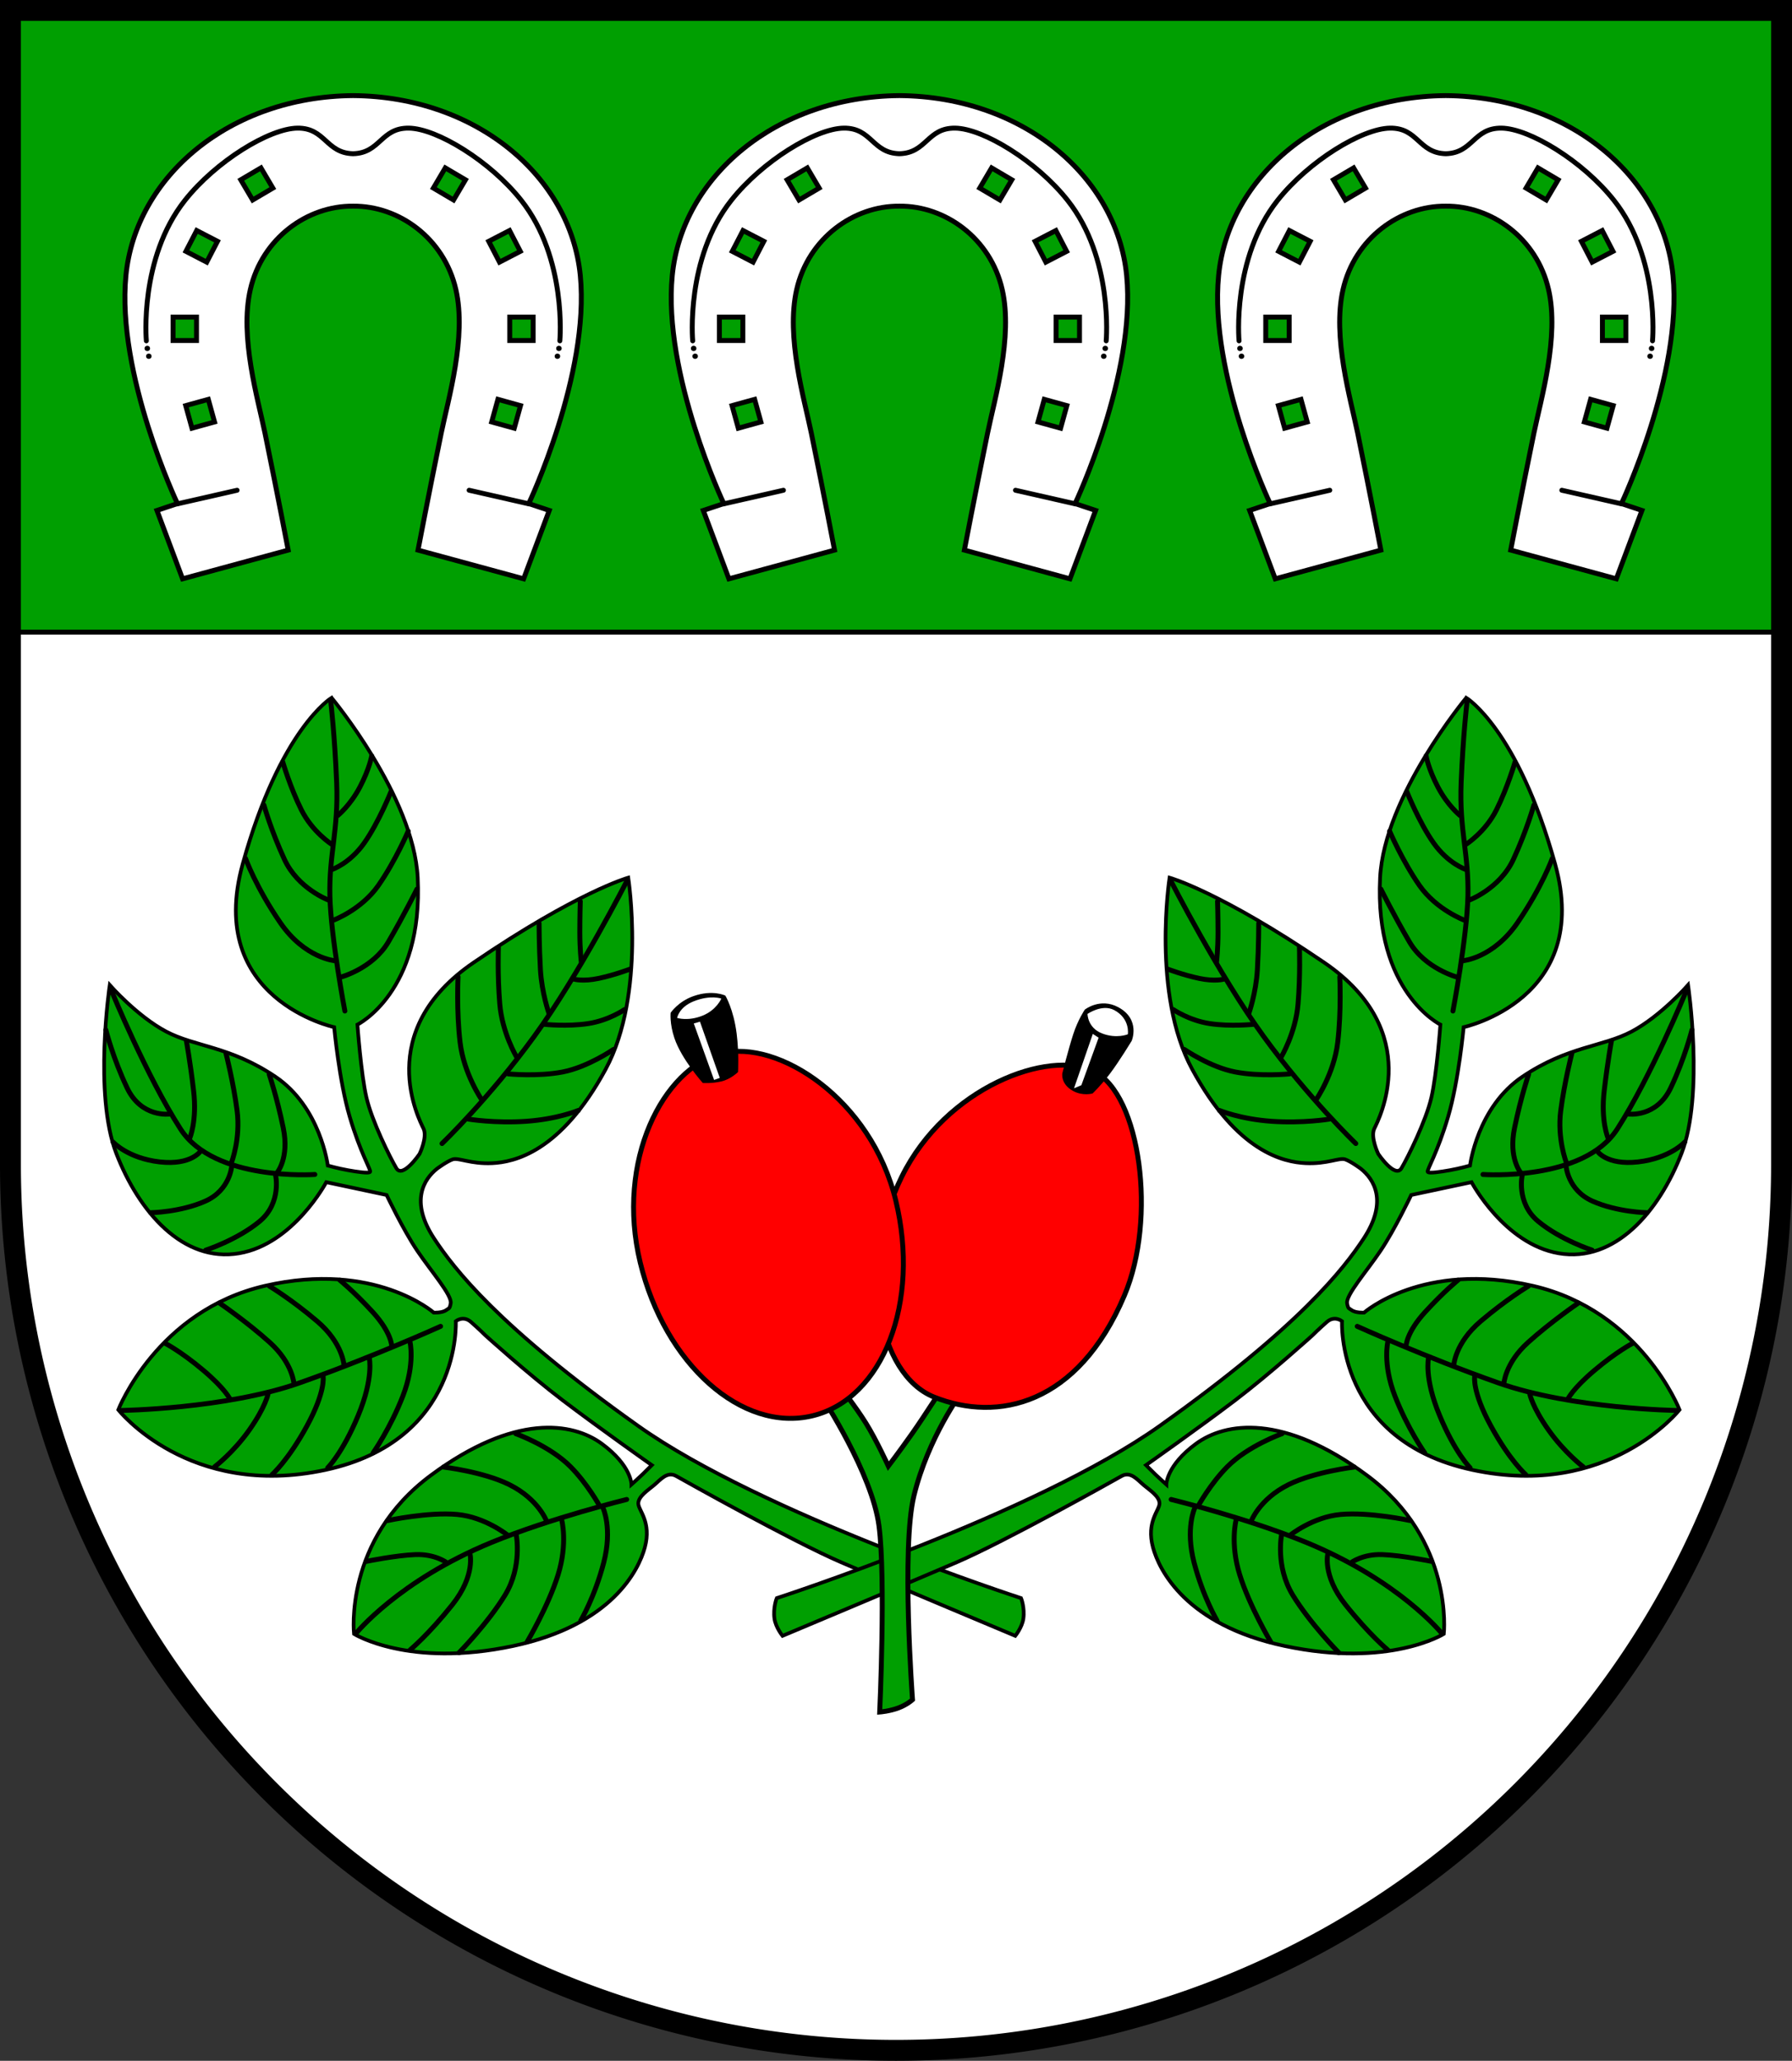<?xml version="1.0" encoding="UTF-8" standalone="no"?>
<!-- Created with Inkscape (http://www.inkscape.org/) -->

<svg
   width="145.796mm"
   height="167.59mm"
   viewBox="0 0 145.796 167.59"
   version="1.1"
   id="svg8561"
   inkscape:version="1.2.2 (732a01da63, 2022-12-09)"
   sodipodi:docname="Wappen Haby2.svg"
   xmlns:inkscape="http://www.inkscape.org/namespaces/inkscape"
   xmlns:sodipodi="http://sodipodi.sourceforge.net/DTD/sodipodi-0.dtd"
   xmlns="http://www.w3.org/2000/svg"
   xmlns:svg="http://www.w3.org/2000/svg">
  <rect x="0" y="0" width="145.796" height="167.59" fill="#333333" stroke="none"/>
  <sodipodi:namedview
     id="namedview8563"
     pagecolor="#ffffff"
     bordercolor="#666666"
     borderopacity="1.0"
     inkscape:showpageshadow="2"
     inkscape:pageopacity="0.0"
     inkscape:pagecheckerboard="0"
     inkscape:deskcolor="#d1d1d1"
     inkscape:document-units="mm"
     showgrid="false"
     inkscape:zoom="0.84507696"
     inkscape:cx="250.86473"
     inkscape:cy="290.50609"
     inkscape:current-layer="layer1" />
  <defs
     id="defs8558" />
  <g
     inkscape:label="Ebene 1"
     inkscape:groupmode="layer"
     id="layer1"
     transform="translate(-531.17,-70.998)">
    <g
       id="g8188"
       transform="translate(494.152,-1.773)">
      <path
         id="path5975"
         style="fill:#ffffff;fill-opacity:1;stroke:none;stroke-width:1.7;stroke-linecap:round;stroke-dasharray:none"
         d="m 37.868,73.621 v 93.842 a 72.048,72.048 0 0 0 72.048,72.048 72.048,72.048 0 0 0 72.048,-72.047 72.048,72.048 0 0 0 0,-5.1e-4 V 73.621 Z" />
      <path
         id="rect6282"
         style="fill:#009f01;fill-opacity:1;stroke:#000000;stroke-width:0.4;stroke-linecap:round;stroke-dasharray:none"
         d="m 37.868,73.621 v 50.555 h 144.096 V 73.621 Z" />
      <path
         id="path7184"
         style="fill:none;fill-opacity:1;stroke:#000000;stroke-width:1.7;stroke-linecap:round;stroke-dasharray:none"
         d="m 37.868,73.621 v 93.842 a 72.048,72.048 0 0 0 72.048,72.048 72.048,72.048 0 0 0 72.048,-72.047 72.048,72.048 0 0 0 0,-5.1e-4 V 73.621 Z" />
      <g
         id="g2431"
         transform="translate(-231.39,1.183)">
        <g
           id="g2275">
          <g
             id="g2134">
            <path
               id="path1022"
               style="fill:#ffffff;stroke:#000000;stroke-width:0.4;stroke-linecap:round;stroke-dasharray:none"
               d="m 386.037,79.363 c -10.068,0.079 -17.697,6.607 -18.484,14.63 -0.787,8.023 4.192,18.549 4.192,18.549 l -1.669,0.556 2.086,5.562 8.593,-2.336 c 0,0 -0.817,-4.289 -1.891,-9.523 -0.565,-2.753 -2.076,-7.799 -1.189,-11.668 0.96,-4.182 4.646,-6.815 8.361,-6.781 3.715,-0.034 7.402,2.599 8.361,6.781 0.888,3.869 -0.624,8.915 -1.189,11.668 -1.074,5.234 -1.891,9.523 -1.891,9.523 l 8.593,2.336 2.086,-5.562 -1.669,-0.556 c 0,0 4.979,-10.526 4.193,-18.549 -0.787,-8.023 -8.416,-14.551 -18.484,-14.63 z" />
            <g
               id="g2025">
              <rect
                 style="fill:#009f01;fill-opacity:1;stroke:#000000;stroke-width:0.4;stroke-linecap:round;stroke-dasharray:none"
                 id="rect1185"
                 width="1.907"
                 height="1.907"
                 x="371.388"
                 y="97.374" />
              <rect
                 style="fill:#009f01;fill-opacity:1;stroke:#000000;stroke-width:0.4;stroke-linecap:round;stroke-dasharray:none"
                 id="rect2015"
                 width="1.907"
                 height="1.907"
                 x="373.038"
                 y="-91.453"
                 transform="rotate(27.378)" />
              <rect
                 style="fill:#009f01;fill-opacity:1;stroke:#000000;stroke-width:0.4;stroke-linecap:round;stroke-dasharray:none"
                 id="rect2017"
                 width="1.907"
                 height="1.907"
                 x="265.712"
                 y="-282.762"
                 transform="rotate(59.471)" />
              <rect
                 style="fill:#009f01;fill-opacity:1;stroke:#000000;stroke-width:0.4;stroke-linecap:round;stroke-dasharray:none"
                 id="rect2019"
                 width="1.907"
                 height="1.907"
                 x="331.049"
                 y="200.092"
                 transform="rotate(-15.465)" />
            </g>
            <g
               id="g2035"
               inkscape:transform-center-x="-10.58974"
               inkscape:transform-center-y="0.18226052"
               transform="matrix(-1,0,0,1,772.074,0)">
              <rect
                 style="fill:#009f01;fill-opacity:1;stroke:#000000;stroke-width:0.4;stroke-linecap:round;stroke-dasharray:none"
                 id="rect2027"
                 width="1.907"
                 height="1.907"
                 x="371.388"
                 y="97.374" />
              <rect
                 style="fill:#009f01;fill-opacity:1;stroke:#000000;stroke-width:0.4;stroke-linecap:round;stroke-dasharray:none"
                 id="rect2029"
                 width="1.907"
                 height="1.907"
                 x="373.038"
                 y="-91.453"
                 transform="rotate(27.378)" />
              <rect
                 style="fill:#009f01;fill-opacity:1;stroke:#000000;stroke-width:0.4;stroke-linecap:round;stroke-dasharray:none"
                 id="rect2031"
                 width="1.907"
                 height="1.907"
                 x="265.712"
                 y="-282.762"
                 transform="rotate(59.471)" />
              <rect
                 style="fill:#009f01;fill-opacity:1;stroke:#000000;stroke-width:0.4;stroke-linecap:round;stroke-dasharray:none"
                 id="rect2033"
                 width="1.907"
                 height="1.907"
                 x="331.049"
                 y="200.092"
                 transform="rotate(-15.465)" />
            </g>
            <path
               style="fill:#009f01;fill-opacity:1;stroke:#000000;stroke-width:0.4;stroke-linecap:round;stroke-dasharray:none"
               d="m 371.711,112.569 c 0.056,-0.014 4.887,-1.112 4.887,-1.112"
               id="path2091"
               sodipodi:nodetypes="cc" />
            <path
               style="fill:#009f01;fill-opacity:1;stroke:#000000;stroke-width:0.4;stroke-linecap:round;stroke-dasharray:none"
               d="m 400.363,112.569 c -0.056,-0.014 -4.887,-1.112 -4.887,-1.112"
               id="path2093"
               sodipodi:nodetypes="cc"
               inkscape:transform-center-x="-11.882496"
               inkscape:transform-center-y="-3.6707381" />
            <path
               style="fill:none;fill-opacity:1;stroke:#000000;stroke-width:0.4;stroke-linecap:round;stroke-dasharray:none"
               d="m 369.215,99.305 c 0,0 -0.606,-6.701 3.142,-11.429 2.531,-3.193 6.869,-5.84 9.149,-5.868 2.28,-0.028 2.306,2.025 4.53,2.081 2.225,-0.056 2.25,-2.108 4.53,-2.081 2.28,0.028 6.618,2.675 9.149,5.868 3.748,4.728 3.142,11.429 3.142,11.429"
               id="path2095"
               sodipodi:nodetypes="csscssc" />
          </g>
          <g
             id="g2246">
            <ellipse
               style="fill:#000000;fill-opacity:1;stroke:none;stroke-width:0.4;stroke-linecap:round;stroke-dasharray:none"
               id="path2188"
               cx="369.293"
               cy="99.924"
               rx="0.223"
               ry="0.215" />
            <ellipse
               style="fill:#000000;fill-opacity:1;stroke:none;stroke-width:0.4;stroke-linecap:round;stroke-dasharray:none"
               id="ellipse2242"
               cx="369.415"
               cy="100.558"
               rx="0.223"
               ry="0.215" />
          </g>
          <g
             id="g2252"
             inkscape:transform-center-x="-16.683083"
             inkscape:transform-center-y="30.360699"
             transform="matrix(-1,0,0,1,772.074,0)">
            <ellipse
               style="fill:#000000;fill-opacity:1;stroke:none;stroke-width:0.4;stroke-linecap:round;stroke-dasharray:none"
               id="ellipse2248"
               cx="369.293"
               cy="99.924"
               rx="0.223"
               ry="0.215" />
            <ellipse
               style="fill:#000000;fill-opacity:1;stroke:none;stroke-width:0.4;stroke-linecap:round;stroke-dasharray:none"
               id="ellipse2250"
               cx="369.415"
               cy="100.558"
               rx="0.223"
               ry="0.215" />
          </g>
        </g>
        <g
           id="g2319"
           transform="translate(-88.9)">
          <g
             id="g2305">
            <path
               id="path2277"
               style="fill:#ffffff;stroke:#000000;stroke-width:0.4;stroke-linecap:round;stroke-dasharray:none"
               d="m 386.037,79.363 c -10.068,0.079 -17.697,6.607 -18.484,14.63 -0.787,8.023 4.192,18.549 4.192,18.549 l -1.669,0.556 2.086,5.562 8.593,-2.336 c 0,0 -0.817,-4.289 -1.891,-9.523 -0.565,-2.753 -2.076,-7.799 -1.189,-11.668 0.96,-4.182 4.646,-6.815 8.361,-6.781 3.715,-0.034 7.402,2.599 8.361,6.781 0.888,3.869 -0.624,8.915 -1.189,11.668 -1.074,5.234 -1.891,9.523 -1.891,9.523 l 8.593,2.336 2.086,-5.562 -1.669,-0.556 c 0,0 4.979,-10.526 4.193,-18.549 -0.787,-8.023 -8.416,-14.551 -18.484,-14.63 z" />
            <g
               id="g2287">
              <rect
                 style="fill:#009f01;fill-opacity:1;stroke:#000000;stroke-width:0.4;stroke-linecap:round;stroke-dasharray:none"
                 id="rect2279"
                 width="1.907"
                 height="1.907"
                 x="371.388"
                 y="97.374" />
              <rect
                 style="fill:#009f01;fill-opacity:1;stroke:#000000;stroke-width:0.4;stroke-linecap:round;stroke-dasharray:none"
                 id="rect2281"
                 width="1.907"
                 height="1.907"
                 x="373.038"
                 y="-91.453"
                 transform="rotate(27.378)" />
              <rect
                 style="fill:#009f01;fill-opacity:1;stroke:#000000;stroke-width:0.4;stroke-linecap:round;stroke-dasharray:none"
                 id="rect2283"
                 width="1.907"
                 height="1.907"
                 x="265.712"
                 y="-282.762"
                 transform="rotate(59.471)" />
              <rect
                 style="fill:#009f01;fill-opacity:1;stroke:#000000;stroke-width:0.4;stroke-linecap:round;stroke-dasharray:none"
                 id="rect2285"
                 width="1.907"
                 height="1.907"
                 x="331.049"
                 y="200.092"
                 transform="rotate(-15.465)" />
            </g>
            <g
               id="g2297"
               inkscape:transform-center-x="-10.58974"
               inkscape:transform-center-y="0.18226052"
               transform="matrix(-1,0,0,1,772.074,0)">
              <rect
                 style="fill:#009f01;fill-opacity:1;stroke:#000000;stroke-width:0.4;stroke-linecap:round;stroke-dasharray:none"
                 id="rect2289"
                 width="1.907"
                 height="1.907"
                 x="371.388"
                 y="97.374" />
              <rect
                 style="fill:#009f01;fill-opacity:1;stroke:#000000;stroke-width:0.4;stroke-linecap:round;stroke-dasharray:none"
                 id="rect2291"
                 width="1.907"
                 height="1.907"
                 x="373.038"
                 y="-91.453"
                 transform="rotate(27.378)" />
              <rect
                 style="fill:#009f01;fill-opacity:1;stroke:#000000;stroke-width:0.4;stroke-linecap:round;stroke-dasharray:none"
                 id="rect2293"
                 width="1.907"
                 height="1.907"
                 x="265.712"
                 y="-282.762"
                 transform="rotate(59.471)" />
              <rect
                 style="fill:#009f01;fill-opacity:1;stroke:#000000;stroke-width:0.4;stroke-linecap:round;stroke-dasharray:none"
                 id="rect2295"
                 width="1.907"
                 height="1.907"
                 x="331.049"
                 y="200.092"
                 transform="rotate(-15.465)" />
            </g>
            <path
               style="fill:#009f01;fill-opacity:1;stroke:#000000;stroke-width:0.4;stroke-linecap:round;stroke-dasharray:none"
               d="m 371.711,112.569 c 0.056,-0.014 4.887,-1.112 4.887,-1.112"
               id="path2299"
               sodipodi:nodetypes="cc" />
            <path
               style="fill:#009f01;fill-opacity:1;stroke:#000000;stroke-width:0.4;stroke-linecap:round;stroke-dasharray:none"
               d="m 400.363,112.569 c -0.056,-0.014 -4.887,-1.112 -4.887,-1.112"
               id="path2301"
               sodipodi:nodetypes="cc"
               inkscape:transform-center-x="-11.882496"
               inkscape:transform-center-y="-3.6707381" />
            <path
               style="fill:none;fill-opacity:1;stroke:#000000;stroke-width:0.4;stroke-linecap:round;stroke-dasharray:none"
               d="m 369.215,99.305 c 0,0 -0.606,-6.701 3.142,-11.429 2.531,-3.193 6.869,-5.84 9.149,-5.868 2.28,-0.028 2.306,2.025 4.53,2.081 2.225,-0.056 2.25,-2.108 4.53,-2.081 2.28,0.028 6.618,2.675 9.149,5.868 3.748,4.728 3.142,11.429 3.142,11.429"
               id="path2303"
               sodipodi:nodetypes="csscssc" />
          </g>
          <g
             id="g2311">
            <ellipse
               style="fill:#000000;fill-opacity:1;stroke:none;stroke-width:0.4;stroke-linecap:round;stroke-dasharray:none"
               id="ellipse2307"
               cx="369.293"
               cy="99.924"
               rx="0.223"
               ry="0.215" />
            <ellipse
               style="fill:#000000;fill-opacity:1;stroke:none;stroke-width:0.4;stroke-linecap:round;stroke-dasharray:none"
               id="ellipse2309"
               cx="369.415"
               cy="100.558"
               rx="0.223"
               ry="0.215" />
          </g>
          <g
             id="g2317"
             inkscape:transform-center-x="-16.683083"
             inkscape:transform-center-y="30.360699"
             transform="matrix(-1,0,0,1,772.074,0)">
            <ellipse
               style="fill:#000000;fill-opacity:1;stroke:none;stroke-width:0.4;stroke-linecap:round;stroke-dasharray:none"
               id="ellipse2313"
               cx="369.293"
               cy="99.924"
               rx="0.223"
               ry="0.215" />
            <ellipse
               style="fill:#000000;fill-opacity:1;stroke:none;stroke-width:0.4;stroke-linecap:round;stroke-dasharray:none"
               id="ellipse2315"
               cx="369.415"
               cy="100.558"
               rx="0.223"
               ry="0.215" />
          </g>
        </g>
        <g
           id="g2363"
           transform="translate(-44.45)">
          <g
             id="g2349">
            <path
               id="path2321"
               style="fill:#ffffff;stroke:#000000;stroke-width:0.4;stroke-linecap:round;stroke-dasharray:none"
               d="m 386.037,79.363 c -10.068,0.079 -17.697,6.607 -18.484,14.63 -0.787,8.023 4.192,18.549 4.192,18.549 l -1.669,0.556 2.086,5.562 8.593,-2.336 c 0,0 -0.817,-4.289 -1.891,-9.523 -0.565,-2.753 -2.076,-7.799 -1.189,-11.668 0.96,-4.182 4.646,-6.815 8.361,-6.781 3.715,-0.034 7.402,2.599 8.361,6.781 0.888,3.869 -0.624,8.915 -1.189,11.668 -1.074,5.234 -1.891,9.523 -1.891,9.523 l 8.593,2.336 2.086,-5.562 -1.669,-0.556 c 0,0 4.979,-10.526 4.193,-18.549 -0.787,-8.023 -8.416,-14.551 -18.484,-14.63 z" />
            <g
               id="g2331">
              <rect
                 style="fill:#009f01;fill-opacity:1;stroke:#000000;stroke-width:0.4;stroke-linecap:round;stroke-dasharray:none"
                 id="rect2323"
                 width="1.907"
                 height="1.907"
                 x="371.388"
                 y="97.374" />
              <rect
                 style="fill:#009f01;fill-opacity:1;stroke:#000000;stroke-width:0.4;stroke-linecap:round;stroke-dasharray:none"
                 id="rect2325"
                 width="1.907"
                 height="1.907"
                 x="373.038"
                 y="-91.453"
                 transform="rotate(27.378)" />
              <rect
                 style="fill:#009f01;fill-opacity:1;stroke:#000000;stroke-width:0.4;stroke-linecap:round;stroke-dasharray:none"
                 id="rect2327"
                 width="1.907"
                 height="1.907"
                 x="265.712"
                 y="-282.762"
                 transform="rotate(59.471)" />
              <rect
                 style="fill:#009f01;fill-opacity:1;stroke:#000000;stroke-width:0.4;stroke-linecap:round;stroke-dasharray:none"
                 id="rect2329"
                 width="1.907"
                 height="1.907"
                 x="331.049"
                 y="200.092"
                 transform="rotate(-15.465)" />
            </g>
            <g
               id="g2341"
               inkscape:transform-center-x="-10.58974"
               inkscape:transform-center-y="0.18226052"
               transform="matrix(-1,0,0,1,772.074,0)">
              <rect
                 style="fill:#009f01;fill-opacity:1;stroke:#000000;stroke-width:0.4;stroke-linecap:round;stroke-dasharray:none"
                 id="rect2333"
                 width="1.907"
                 height="1.907"
                 x="371.388"
                 y="97.374" />
              <rect
                 style="fill:#009f01;fill-opacity:1;stroke:#000000;stroke-width:0.4;stroke-linecap:round;stroke-dasharray:none"
                 id="rect2335"
                 width="1.907"
                 height="1.907"
                 x="373.038"
                 y="-91.453"
                 transform="rotate(27.378)" />
              <rect
                 style="fill:#009f01;fill-opacity:1;stroke:#000000;stroke-width:0.4;stroke-linecap:round;stroke-dasharray:none"
                 id="rect2337"
                 width="1.907"
                 height="1.907"
                 x="265.712"
                 y="-282.762"
                 transform="rotate(59.471)" />
              <rect
                 style="fill:#009f01;fill-opacity:1;stroke:#000000;stroke-width:0.4;stroke-linecap:round;stroke-dasharray:none"
                 id="rect2339"
                 width="1.907"
                 height="1.907"
                 x="331.049"
                 y="200.092"
                 transform="rotate(-15.465)" />
            </g>
            <path
               style="fill:#009f01;fill-opacity:1;stroke:#000000;stroke-width:0.4;stroke-linecap:round;stroke-dasharray:none"
               d="m 371.711,112.569 c 0.056,-0.014 4.887,-1.112 4.887,-1.112"
               id="path2343"
               sodipodi:nodetypes="cc" />
            <path
               style="fill:#009f01;fill-opacity:1;stroke:#000000;stroke-width:0.4;stroke-linecap:round;stroke-dasharray:none"
               d="m 400.363,112.569 c -0.056,-0.014 -4.887,-1.112 -4.887,-1.112"
               id="path2345"
               sodipodi:nodetypes="cc"
               inkscape:transform-center-x="-11.882496"
               inkscape:transform-center-y="-3.6707381" />
            <path
               style="fill:none;fill-opacity:1;stroke:#000000;stroke-width:0.4;stroke-linecap:round;stroke-dasharray:none"
               d="m 369.215,99.305 c 0,0 -0.606,-6.701 3.142,-11.429 2.531,-3.193 6.869,-5.84 9.149,-5.868 2.28,-0.028 2.306,2.025 4.53,2.081 2.225,-0.056 2.25,-2.108 4.53,-2.081 2.28,0.028 6.618,2.675 9.149,5.868 3.748,4.728 3.142,11.429 3.142,11.429"
               id="path2347"
               sodipodi:nodetypes="csscssc" />
          </g>
          <g
             id="g2355">
            <ellipse
               style="fill:#000000;fill-opacity:1;stroke:none;stroke-width:0.4;stroke-linecap:round;stroke-dasharray:none"
               id="ellipse2351"
               cx="369.293"
               cy="99.924"
               rx="0.223"
               ry="0.215" />
            <ellipse
               style="fill:#000000;fill-opacity:1;stroke:none;stroke-width:0.4;stroke-linecap:round;stroke-dasharray:none"
               id="ellipse2353"
               cx="369.415"
               cy="100.558"
               rx="0.223"
               ry="0.215" />
          </g>
          <g
             id="g2361"
             inkscape:transform-center-x="-16.683083"
             inkscape:transform-center-y="30.360699"
             transform="matrix(-1,0,0,1,772.074,0)">
            <ellipse
               style="fill:#000000;fill-opacity:1;stroke:none;stroke-width:0.4;stroke-linecap:round;stroke-dasharray:none"
               id="ellipse2357"
               cx="369.293"
               cy="99.924"
               rx="0.223"
               ry="0.215" />
            <ellipse
               style="fill:#000000;fill-opacity:1;stroke:none;stroke-width:0.4;stroke-linecap:round;stroke-dasharray:none"
               id="ellipse2359"
               cx="369.415"
               cy="100.558"
               rx="0.223"
               ry="0.215" />
          </g>
        </g>
      </g>
      <g
         id="g5796"
         transform="translate(-231.399,0.986)">
        <g
           id="g4539">
          <g
             id="g4284"
             transform="matrix(-1,0,0,1,683.103,0)">
            <path
               id="path4196"
               style="fill:#009f01;fill-opacity:1;stroke:#000000;stroke-width:0.3;stroke-linecap:round;stroke-dasharray:none"
               d="m 387.708,128.532 c 0,0 -6.673,7.999 -7.007,14.627 -0.47,9.304 4.904,11.95 4.904,11.95 0,0 -0.288,4.013 -0.733,5.931 -0.445,1.919 -1.921,4.882 -2.432,5.747 -0.511,0.865 -1.888,-1.16 -1.888,-1.16 0,0 -0.657,-1.361 -0.323,-2.057 0.334,-0.695 4.157,-7.899 -4.088,-13.515 -8.416,-5.732 -12.569,-6.897 -12.569,-6.897 0,0 -1.469,9.464 1.835,15.573 3.671,6.785 7.481,7.564 9.233,7.648 1.752,0.083 2.753,-0.473 3.226,-0.306 0.473,0.167 1.267,0.757 1.267,0.757 1.065,0.852 2.231,2.648 0.221,5.695 -1.577,2.389 -5.161,7.107 -16.596,15.224 -10.134,7.193 -31.147,14.001 -31.147,14.001 -5.2e-4,0.001 -0.31,0.782 -0.185,1.671 0.099,0.704 0.657,1.397 0.657,1.397 0,0 10.225,-4.287 14.158,-5.978 3.933,-1.691 12.688,-6.598 13.425,-7.015 0.737,-0.417 1.287,0.301 1.808,0.737 0.502,0.42 1.279,0.918 1.279,1.488 0,0.57 -1.097,1.489 -0.528,3.587 0.49,1.806 2.657,6.3 10.72,8.007 8.507,1.801 12.939,-0.983 12.939,-0.983 0,0 0.858,-7.629 -6.253,-12.899 -6.799,-5.039 -11.523,-4.326 -13.922,-2.556 -2.399,1.77 -2.399,3.303 -2.399,3.303 0,0 -0.592,-0.528 -0.911,-0.836 -0.229,-0.221 -0.744,-0.737 -0.744,-0.737 0,0 4.338,-3.059 7.23,-5.256 2.892,-2.197 6.326,-5.311 6.326,-5.311 0,0 0.543,-0.542 1.168,-1.085 0.626,-0.542 1.223,-0.055 1.223,-0.055 0,0 -0.514,9.705 10.609,12.096 11.123,2.392 16.852,-4.894 16.852,-4.894 0,0 -3.139,-8.06 -11.935,-10.08 -8.938,-2.052 -13.733,2.182 -13.733,2.182 0,0 -0.687,0.036 -1.015,-0.208 -0.227,-0.169 -0.274,-0.08 -0.361,-0.543 -0.125,-0.66 1.599,-2.614 2.739,-4.31 1.14,-1.696 2.475,-4.505 2.475,-4.505 l 4.908,-1.043 c 0,0 2.67,5.037 7.101,5.786 4.541,0.768 8.141,-3.343 9.99,-8.141 1.848,-4.798 0.527,-13.678 0.527,-13.678 0,0 -2.225,2.531 -4.588,3.782 -2.364,1.251 -5.168,1.182 -8.866,3.657 -3.699,2.475 -4.288,7.244 -4.288,7.244 0,0 -0.848,0.236 -1.627,0.375 -0.779,0.139 -1.765,0.292 -1.821,0.125 -0.056,-0.167 0.806,-1.557 1.668,-4.477 0.862,-2.92 1.263,-7.278 1.263,-7.278 0,0 10.5,-2.26 7.441,-13.273 -3.059,-11.012 -7.231,-13.515 -7.231,-13.515 z" />
            <path
               style="fill:none;stroke:#000000;stroke-width:0.4;stroke-linecap:round;stroke-dasharray:none"
               d="m 363.699,193.726 c 0,0 6.174,1.51 11.012,3.5 7.551,3.107 11.012,7.394 11.012,7.394"
               id="path4198"
               sodipodi:nodetypes="csc" />
            <path
               style="fill:none;stroke:#000000;stroke-width:0.4;stroke-linecap:round;stroke-dasharray:none"
               d="m 365.921,194.218 c 0,0 0.977,-1.767 2.34,-3.146 1.691,-1.711 4.464,-2.694 4.464,-2.694"
               id="path4200"
               sodipodi:nodetypes="csc" />
            <path
               style="fill:none;stroke:#000000;stroke-width:0.4;stroke-linecap:round;stroke-dasharray:none"
               d="m 370.188,195.555 c 0,0 0.649,-1.848 3.087,-3.048 2.111,-1.038 5.329,-1.416 5.329,-1.416"
               id="path4202"
               sodipodi:nodetypes="csc" />
            <path
               style="fill:none;stroke:#000000;stroke-width:0.4;stroke-linecap:round;stroke-dasharray:none"
               d="m 373.374,196.637 c 0,0 1.833,-1.482 4.11,-1.691 2.358,-0.217 5.643,0.492 5.643,0.492"
               id="path4204"
               sodipodi:nodetypes="csc" />
            <path
               style="fill:none;stroke:#000000;stroke-width:0.4;stroke-linecap:round;stroke-dasharray:none"
               d="m 378.349,198.859 c 0,0 0.944,-0.708 2.537,-0.649 1.593,0.059 3.992,0.551 3.992,0.551"
               id="path4206" />
            <path
               style="fill:none;stroke:#000000;stroke-width:0.4;stroke-linecap:round;stroke-dasharray:none"
               d="m 376.461,198.072 c 0,0 -0.511,1.789 1.435,4.228 1.947,2.438 3.421,3.657 3.421,3.657"
               id="path4208" />
            <path
               style="fill:none;stroke:#000000;stroke-width:0.4;stroke-linecap:round;stroke-dasharray:none"
               d="m 372.685,196.597 c 0,0 -0.511,2.576 0.905,4.896 1.416,2.32 3.756,4.7 3.756,4.7"
               id="path4210" />
            <path
               style="fill:none;stroke:#000000;stroke-width:0.4;stroke-linecap:round;stroke-dasharray:none"
               d="m 368.989,195.378 c 0,0 -0.511,1.907 0.295,4.483 0.806,2.576 2.517,5.447 2.517,5.447"
               id="path4212" />
            <path
               style="fill:none;stroke:#000000;stroke-width:0.4;stroke-linecap:round;stroke-dasharray:none"
               d="m 365.626,194.415 c 0,0 -0.787,1.652 -0.059,4.444 0.728,2.792 1.868,4.719 1.868,4.719"
               id="path4214" />
            <path
               style="fill:none;stroke:#000000;stroke-width:0.4;stroke-linecap:round;stroke-dasharray:none"
               d="m 378.84,179.647 c 0,0 5.466,2.478 11.484,4.601 6.017,2.124 14.551,2.242 14.551,2.242"
               id="path4216" />
            <path
               style="fill:none;stroke:#000000;stroke-width:0.4;stroke-linecap:round;stroke-dasharray:none"
               d="m 382.813,181.257 c 0,0 0.014,-1.098 1.557,-2.781 1.543,-1.682 2.67,-2.586 2.67,-2.586"
               id="path4218" />
            <path
               style="fill:none;stroke:#000000;stroke-width:0.4;stroke-linecap:round;stroke-dasharray:none"
               d="m 386.693,182.842 c 0,0 0.083,-1.821 2.197,-3.615 2.113,-1.794 3.879,-2.85 3.879,-2.85"
               id="path4220" />
            <path
               style="fill:none;stroke:#000000;stroke-width:0.4;stroke-linecap:round;stroke-dasharray:none"
               d="m 390.767,184.329 c 0,0 0.097,-1.682 1.961,-3.365 1.863,-1.682 4.102,-3.212 4.102,-3.212"
               id="path4222" />
            <path
               style="fill:none;stroke:#000000;stroke-width:0.4;stroke-linecap:round;stroke-dasharray:none"
               d="m 395.967,185.581 c 0,0 0.361,-0.82 2.169,-2.35 1.808,-1.529 3.101,-2.197 3.101,-2.197"
               id="path4224" />
            <path
               style="fill:none;stroke:#000000;stroke-width:0.4;stroke-linecap:round;stroke-dasharray:none"
               d="m 381.337,180.866 c 0,0 -0.452,1.809 0.57,4.444 1.023,2.635 2.419,4.621 2.419,4.621"
               id="path4226" />
            <path
               style="fill:none;stroke:#000000;stroke-width:0.4;stroke-linecap:round;stroke-dasharray:none"
               d="m 384.641,182.223 c 0,0 -0.374,1.612 0.905,4.68 1.278,3.068 2.478,4.247 2.478,4.247"
               id="path4228" />
            <path
               style="fill:none;stroke:#000000;stroke-width:0.4;stroke-linecap:round;stroke-dasharray:none"
               d="m 388.397,183.737 c 0,0 -0.216,1.199 1.317,4.011 1.534,2.812 2.832,3.952 2.832,3.952"
               id="path4230" />
            <path
               style="fill:none;stroke:#000000;stroke-width:0.4;stroke-linecap:round;stroke-dasharray:none"
               d="m 392.88,185.153 c 0,0 0.197,1.042 1.514,2.91 1.317,1.868 2.832,3.009 2.832,3.009"
               id="path4232" />
            <path
               style="fill:none;stroke:#000000;stroke-width:0.4;stroke-linecap:round;stroke-dasharray:none"
               d="m 389.07,167.297 c 0,0 8.176,0.584 10.929,-3.699 2.753,-4.283 5.59,-11.179 5.59,-11.179"
               id="path4234" />
            <path
               style="fill:none;stroke:#000000;stroke-width:0.4;stroke-linecap:round;stroke-dasharray:none"
               d="m 392.27,167.318 c 0,0 -0.531,2.281 1.298,3.795 1.829,1.514 4.385,2.34 4.385,2.34"
               id="path4236" />
            <path
               style="fill:none;stroke:#000000;stroke-width:0.4;stroke-linecap:round;stroke-dasharray:none"
               d="m 395.83,166.591 c 0,0 0.118,1.966 2.143,2.871 2.025,0.905 4.444,0.944 4.444,0.944"
               id="path4238" />
            <path
               style="fill:none;stroke:#000000;stroke-width:0.4;stroke-linecap:round;stroke-dasharray:none"
               d="m 398.347,165.371 c 0,0 0.747,1.199 3.343,0.905 2.596,-0.295 3.795,-1.612 3.795,-1.612"
               id="path4240" />
            <path
               style="fill:none;stroke:#000000;stroke-width:0.4;stroke-linecap:round;stroke-dasharray:none"
               d="m 400.903,162.383 c 0,0 2.281,0.315 3.441,-2.124 1.16,-2.438 1.73,-4.719 1.73,-4.719"
               id="path4242" />
            <path
               style="fill:none;stroke:#000000;stroke-width:0.4;stroke-linecap:round;stroke-dasharray:none"
               d="m 392.152,167.161 c 0,0 -1.023,-1.18 -0.511,-3.657 0.511,-2.478 1.14,-4.346 1.14,-4.346"
               id="path4244" />
            <path
               style="fill:none;stroke:#000000;stroke-width:0.4;stroke-linecap:round;stroke-dasharray:none"
               d="m 395.849,166.315 c 0,0 -0.747,-1.927 -0.452,-4.208 0.295,-2.281 0.905,-4.66 0.905,-4.66"
               id="path4246" />
            <path
               style="fill:none;stroke:#000000;stroke-width:0.4;stroke-linecap:round;stroke-dasharray:none"
               d="m 399.251,164.349 c 0,0 -0.61,-1.396 -0.315,-3.874 0.295,-2.478 0.59,-4.051 0.59,-4.051"
               id="path4248" />
            <path
               style="fill:none;stroke:#000000;stroke-width:0.4;stroke-linecap:round;stroke-dasharray:none"
               d="m 386.627,154.006 c 0,0 1.14,-5.978 1.219,-9.36 0.079,-3.382 -0.708,-5.349 -0.551,-9.203 0.157,-3.854 0.472,-6.528 0.472,-6.528"
               id="path4250" />
            <path
               style="fill:none;stroke:#000000;stroke-width:0.4;stroke-linecap:round;stroke-dasharray:none"
               d="m 387.433,149.916 c 0,0 2.458,-0.197 4.444,-3.087 1.986,-2.891 2.832,-5.231 2.832,-5.231"
               id="path4252" />
            <path
               style="fill:none;stroke:#000000;stroke-width:0.4;stroke-linecap:round;stroke-dasharray:none"
               d="m 387.964,144.98 c 0,0 2.478,-0.924 3.579,-3.303 1.101,-2.379 1.671,-4.424 1.671,-4.424"
               id="path4254" />
            <path
               style="fill:none;stroke:#000000;stroke-width:0.4;stroke-linecap:round;stroke-dasharray:none"
               d="m 387.708,140.438 c 0,0 1.553,-0.983 2.458,-2.792 0.905,-1.809 1.514,-3.893 1.514,-3.893"
               id="path4256" />
            <path
               style="fill:none;stroke:#000000;stroke-width:0.4;stroke-linecap:round;stroke-dasharray:none"
               d="m 386.981,151.253 c 0,0 -2.615,-0.688 -3.893,-2.871 -1.278,-2.183 -2.32,-4.287 -2.32,-4.287"
               id="path4258" />
            <path
               style="fill:none;stroke:#000000;stroke-width:0.4;stroke-linecap:round;stroke-dasharray:none"
               d="m 387.591,146.632 c 0,0 -2.301,-0.846 -3.697,-2.851 -1.396,-2.006 -2.419,-4.405 -2.419,-4.405"
               id="path4260" />
            <path
               style="fill:none;stroke:#000000;stroke-width:0.4;stroke-linecap:round;stroke-dasharray:none"
               d="m 387.649,142.483 c 0,0 -1.416,-0.472 -2.596,-2.143 -1.18,-1.671 -2.183,-4.188 -2.183,-4.188"
               id="path4262" />
            <path
               style="fill:none;stroke:#000000;stroke-width:0.4;stroke-linecap:round;stroke-dasharray:none"
               d="m 387.197,138.098 c 0,0 -1.003,-0.806 -1.789,-2.301 -0.787,-1.494 -0.964,-2.537 -0.964,-2.537"
               id="path4264" />
            <path
               style="fill:none;stroke:#000000;stroke-width:0.4;stroke-linecap:round;stroke-dasharray:none"
               d="m 363.66,143.387 c 0,0 3.893,7.63 7.551,12.663 3.657,5.034 7.512,8.731 7.512,8.731"
               id="path4266" />
            <path
               style="fill:none;stroke:#000000;stroke-width:0.4;stroke-linecap:round;stroke-dasharray:none"
               d="m 375.5,161.207 c 0,0 1.446,-2.086 1.752,-4.644 0.306,-2.558 0.167,-5.339 0.167,-5.339"
               id="path4268" />
            <path
               style="fill:none;stroke:#000000;stroke-width:0.4;stroke-linecap:round;stroke-dasharray:none"
               d="m 372.663,157.731 c 0,0 1.168,-1.947 1.363,-4.31 0.195,-2.364 0.111,-4.588 0.111,-4.588"
               id="path4270" />
            <path
               style="fill:none;stroke:#000000;stroke-width:0.4;stroke-linecap:round;stroke-dasharray:none"
               d="m 370.022,154.199 c 0,0 0.584,-1.641 0.695,-3.56 0.111,-1.919 0.111,-3.782 0.111,-3.782"
               id="path4272" />
            <path
               style="fill:none;stroke:#000000;stroke-width:0.4;stroke-linecap:round;stroke-dasharray:none"
               d="m 367.396,149.994 c 0,0 0.118,-1.023 0.118,-2.399 0,-1.376 -0.039,-2.517 -0.039,-2.517"
               id="path4274" />
            <path
               style="fill:none;stroke:#000000;stroke-width:0.4;stroke-linecap:round;stroke-dasharray:none"
               d="m 367.986,151.41 c 0,0 -0.708,0.216 -2.006,-0.059 -1.298,-0.275 -2.537,-0.747 -2.537,-0.747"
               id="path4276" />
            <path
               style="fill:none;stroke:#000000;stroke-width:0.4;stroke-linecap:round;stroke-dasharray:none"
               d="m 363.876,153.888 c 0,0 1.278,0.885 2.969,1.14 1.691,0.256 3.539,0.059 3.539,0.059"
               id="path4278" />
            <path
               style="fill:none;stroke:#000000;stroke-width:0.4;stroke-linecap:round;stroke-dasharray:none"
               d="m 364.781,157.132 c 0,0 2.084,1.435 4.129,1.829 2.045,0.393 4.424,0.157 4.424,0.157"
               id="path4280" />
            <path
               style="fill:none;stroke:#000000;stroke-width:0.4;stroke-linecap:round;stroke-dasharray:none"
               d="m 367.632,162.088 c 0,0 1.691,0.708 4.247,0.885 2.556,0.177 4.68,-0.177 4.68,-0.177"
               id="path4282" />
          </g>
          <g
             id="g4076">
            <path
               id="path2489"
               style="fill:#009f01;fill-opacity:1;stroke:#000000;stroke-width:0.3;stroke-linecap:round;stroke-dasharray:none"
               d="m 387.708,128.532 c 0,0 -6.673,7.999 -7.007,14.627 -0.47,9.304 4.904,11.95 4.904,11.95 0,0 -0.288,4.013 -0.733,5.931 -0.445,1.919 -1.921,4.882 -2.432,5.747 -0.511,0.865 -1.888,-1.16 -1.888,-1.16 0,0 -0.657,-1.361 -0.323,-2.057 0.334,-0.695 4.157,-7.899 -4.088,-13.515 -8.416,-5.732 -12.569,-6.897 -12.569,-6.897 0,0 -1.469,9.464 1.835,15.573 3.671,6.785 7.481,7.564 9.233,7.648 1.752,0.083 2.753,-0.473 3.226,-0.306 0.473,0.167 1.267,0.757 1.267,0.757 1.065,0.852 2.231,2.648 0.221,5.695 -1.577,2.389 -5.161,7.107 -16.596,15.224 -10.134,7.193 -31.147,14.001 -31.147,14.001 -5.2e-4,0.001 -0.31,0.782 -0.185,1.671 0.099,0.704 0.657,1.397 0.657,1.397 0,0 10.225,-4.287 14.158,-5.978 3.933,-1.691 12.688,-6.598 13.425,-7.015 0.737,-0.417 1.287,0.301 1.808,0.737 0.502,0.42 1.279,0.918 1.279,1.488 0,0.57 -1.097,1.489 -0.528,3.587 0.49,1.806 2.657,6.3 10.72,8.007 8.507,1.801 12.939,-0.983 12.939,-0.983 0,0 0.858,-7.629 -6.253,-12.899 -6.799,-5.039 -11.523,-4.326 -13.922,-2.556 -2.399,1.77 -2.399,3.303 -2.399,3.303 0,0 -0.592,-0.528 -0.911,-0.836 -0.229,-0.221 -0.744,-0.737 -0.744,-0.737 0,0 4.338,-3.059 7.23,-5.256 2.892,-2.197 6.326,-5.311 6.326,-5.311 0,0 0.543,-0.542 1.168,-1.085 0.626,-0.542 1.223,-0.055 1.223,-0.055 0,0 -0.514,9.705 10.609,12.096 11.123,2.392 16.852,-4.894 16.852,-4.894 0,0 -3.139,-8.06 -11.935,-10.08 -8.938,-2.052 -13.733,2.182 -13.733,2.182 0,0 -0.687,0.036 -1.015,-0.208 -0.227,-0.169 -0.274,-0.08 -0.361,-0.543 -0.125,-0.66 1.599,-2.614 2.739,-4.31 1.14,-1.696 2.475,-4.505 2.475,-4.505 l 4.908,-1.043 c 0,0 2.67,5.037 7.101,5.786 4.541,0.768 8.141,-3.343 9.99,-8.141 1.848,-4.798 0.527,-13.678 0.527,-13.678 0,0 -2.225,2.531 -4.588,3.782 -2.364,1.251 -5.168,1.182 -8.866,3.657 -3.699,2.475 -4.288,7.244 -4.288,7.244 0,0 -0.848,0.236 -1.627,0.375 -0.779,0.139 -1.765,0.292 -1.821,0.125 -0.056,-0.167 0.806,-1.557 1.668,-4.477 0.862,-2.92 1.263,-7.278 1.263,-7.278 0,0 10.5,-2.26 7.441,-13.273 -3.059,-11.012 -7.231,-13.515 -7.231,-13.515 z" />
            <path
               style="fill:none;stroke:#000000;stroke-width:0.4;stroke-linecap:round;stroke-dasharray:none"
               d="m 363.699,193.726 c 0,0 6.174,1.51 11.012,3.5 7.551,3.107 11.012,7.394 11.012,7.394"
               id="path1195"
               sodipodi:nodetypes="csc" />
            <path
               style="fill:none;stroke:#000000;stroke-width:0.4;stroke-linecap:round;stroke-dasharray:none"
               d="m 365.921,194.218 c 0,0 0.977,-1.767 2.34,-3.146 1.691,-1.711 4.464,-2.694 4.464,-2.694"
               id="path1197"
               sodipodi:nodetypes="csc" />
            <path
               style="fill:none;stroke:#000000;stroke-width:0.4;stroke-linecap:round;stroke-dasharray:none"
               d="m 370.188,195.555 c 0,0 0.649,-1.848 3.087,-3.048 2.111,-1.038 5.329,-1.416 5.329,-1.416"
               id="path1199"
               sodipodi:nodetypes="csc" />
            <path
               style="fill:none;stroke:#000000;stroke-width:0.4;stroke-linecap:round;stroke-dasharray:none"
               d="m 373.374,196.637 c 0,0 1.833,-1.482 4.11,-1.691 2.358,-0.217 5.643,0.492 5.643,0.492"
               id="path1201"
               sodipodi:nodetypes="csc" />
            <path
               style="fill:none;stroke:#000000;stroke-width:0.4;stroke-linecap:round;stroke-dasharray:none"
               d="m 378.349,198.859 c 0,0 0.944,-0.708 2.537,-0.649 1.593,0.059 3.992,0.551 3.992,0.551"
               id="path1203" />
            <path
               style="fill:none;stroke:#000000;stroke-width:0.4;stroke-linecap:round;stroke-dasharray:none"
               d="m 376.461,198.072 c 0,0 -0.511,1.789 1.435,4.228 1.947,2.438 3.421,3.657 3.421,3.657"
               id="path1205" />
            <path
               style="fill:none;stroke:#000000;stroke-width:0.4;stroke-linecap:round;stroke-dasharray:none"
               d="m 372.685,196.597 c 0,0 -0.511,2.576 0.905,4.896 1.416,2.32 3.756,4.7 3.756,4.7"
               id="path1207" />
            <path
               style="fill:none;stroke:#000000;stroke-width:0.4;stroke-linecap:round;stroke-dasharray:none"
               d="m 368.989,195.378 c 0,0 -0.511,1.907 0.295,4.483 0.806,2.576 2.517,5.447 2.517,5.447"
               id="path1209" />
            <path
               style="fill:none;stroke:#000000;stroke-width:0.4;stroke-linecap:round;stroke-dasharray:none"
               d="m 365.626,194.415 c 0,0 -0.787,1.652 -0.059,4.444 0.728,2.792 1.868,4.719 1.868,4.719"
               id="path1211" />
            <path
               style="fill:none;stroke:#000000;stroke-width:0.4;stroke-linecap:round;stroke-dasharray:none"
               d="m 378.84,179.647 c 0,0 5.466,2.478 11.484,4.601 6.017,2.124 14.551,2.242 14.551,2.242"
               id="path1296" />
            <path
               style="fill:none;stroke:#000000;stroke-width:0.4;stroke-linecap:round;stroke-dasharray:none"
               d="m 382.813,181.257 c 0,0 0.014,-1.098 1.557,-2.781 1.543,-1.682 2.67,-2.586 2.67,-2.586"
               id="path1298" />
            <path
               style="fill:none;stroke:#000000;stroke-width:0.4;stroke-linecap:round;stroke-dasharray:none"
               d="m 386.693,182.842 c 0,0 0.083,-1.821 2.197,-3.615 2.113,-1.794 3.879,-2.85 3.879,-2.85"
               id="path1300" />
            <path
               style="fill:none;stroke:#000000;stroke-width:0.4;stroke-linecap:round;stroke-dasharray:none"
               d="m 390.767,184.329 c 0,0 0.097,-1.682 1.961,-3.365 1.863,-1.682 4.102,-3.212 4.102,-3.212"
               id="path1302" />
            <path
               style="fill:none;stroke:#000000;stroke-width:0.4;stroke-linecap:round;stroke-dasharray:none"
               d="m 395.967,185.581 c 0,0 0.361,-0.82 2.169,-2.35 1.808,-1.529 3.101,-2.197 3.101,-2.197"
               id="path1304" />
            <path
               style="fill:none;stroke:#000000;stroke-width:0.4;stroke-linecap:round;stroke-dasharray:none"
               d="m 381.337,180.866 c 0,0 -0.452,1.809 0.57,4.444 1.023,2.635 2.419,4.621 2.419,4.621"
               id="path1306" />
            <path
               style="fill:none;stroke:#000000;stroke-width:0.4;stroke-linecap:round;stroke-dasharray:none"
               d="m 384.641,182.223 c 0,0 -0.374,1.612 0.905,4.68 1.278,3.068 2.478,4.247 2.478,4.247"
               id="path1308" />
            <path
               style="fill:none;stroke:#000000;stroke-width:0.4;stroke-linecap:round;stroke-dasharray:none"
               d="m 388.397,183.737 c 0,0 -0.216,1.199 1.317,4.011 1.534,2.812 2.832,3.952 2.832,3.952"
               id="path1310" />
            <path
               style="fill:none;stroke:#000000;stroke-width:0.4;stroke-linecap:round;stroke-dasharray:none"
               d="m 392.88,185.153 c 0,0 0.197,1.042 1.514,2.91 1.317,1.868 2.832,3.009 2.832,3.009"
               id="path1312" />
            <path
               style="fill:none;stroke:#000000;stroke-width:0.4;stroke-linecap:round;stroke-dasharray:none"
               d="m 389.07,167.297 c 0,0 8.176,0.584 10.929,-3.699 2.753,-4.283 5.59,-11.179 5.59,-11.179"
               id="path1406" />
            <path
               style="fill:none;stroke:#000000;stroke-width:0.4;stroke-linecap:round;stroke-dasharray:none"
               d="m 392.27,167.318 c 0,0 -0.531,2.281 1.298,3.795 1.829,1.514 4.385,2.34 4.385,2.34"
               id="path1408" />
            <path
               style="fill:none;stroke:#000000;stroke-width:0.4;stroke-linecap:round;stroke-dasharray:none"
               d="m 395.83,166.591 c 0,0 0.118,1.966 2.143,2.871 2.025,0.905 4.444,0.944 4.444,0.944"
               id="path1410" />
            <path
               style="fill:none;stroke:#000000;stroke-width:0.4;stroke-linecap:round;stroke-dasharray:none"
               d="m 398.347,165.371 c 0,0 0.747,1.199 3.343,0.905 2.596,-0.295 3.795,-1.612 3.795,-1.612"
               id="path1412" />
            <path
               style="fill:none;stroke:#000000;stroke-width:0.4;stroke-linecap:round;stroke-dasharray:none"
               d="m 400.903,162.383 c 0,0 2.281,0.315 3.441,-2.124 1.16,-2.438 1.73,-4.719 1.73,-4.719"
               id="path1414" />
            <path
               style="fill:none;stroke:#000000;stroke-width:0.4;stroke-linecap:round;stroke-dasharray:none"
               d="m 392.152,167.161 c 0,0 -1.023,-1.18 -0.511,-3.657 0.511,-2.478 1.14,-4.346 1.14,-4.346"
               id="path1416" />
            <path
               style="fill:none;stroke:#000000;stroke-width:0.4;stroke-linecap:round;stroke-dasharray:none"
               d="m 395.849,166.315 c 0,0 -0.747,-1.927 -0.452,-4.208 0.295,-2.281 0.905,-4.66 0.905,-4.66"
               id="path1418" />
            <path
               style="fill:none;stroke:#000000;stroke-width:0.4;stroke-linecap:round;stroke-dasharray:none"
               d="m 399.251,164.349 c 0,0 -0.61,-1.396 -0.315,-3.874 0.295,-2.478 0.59,-4.051 0.59,-4.051"
               id="path1420" />
            <path
               style="fill:none;stroke:#000000;stroke-width:0.4;stroke-linecap:round;stroke-dasharray:none"
               d="m 386.627,154.006 c 0,0 1.14,-5.978 1.219,-9.36 0.079,-3.382 -0.708,-5.349 -0.551,-9.203 0.157,-3.854 0.472,-6.528 0.472,-6.528"
               id="path1522" />
            <path
               style="fill:none;stroke:#000000;stroke-width:0.4;stroke-linecap:round;stroke-dasharray:none"
               d="m 387.433,149.916 c 0,0 2.458,-0.197 4.444,-3.087 1.986,-2.891 2.832,-5.231 2.832,-5.231"
               id="path1524" />
            <path
               style="fill:none;stroke:#000000;stroke-width:0.4;stroke-linecap:round;stroke-dasharray:none"
               d="m 387.964,144.98 c 0,0 2.478,-0.924 3.579,-3.303 1.101,-2.379 1.671,-4.424 1.671,-4.424"
               id="path1526" />
            <path
               style="fill:none;stroke:#000000;stroke-width:0.4;stroke-linecap:round;stroke-dasharray:none"
               d="m 387.708,140.438 c 0,0 1.553,-0.983 2.458,-2.792 0.905,-1.809 1.514,-3.893 1.514,-3.893"
               id="path1528" />
            <path
               style="fill:none;stroke:#000000;stroke-width:0.4;stroke-linecap:round;stroke-dasharray:none"
               d="m 386.981,151.253 c 0,0 -2.615,-0.688 -3.893,-2.871 -1.278,-2.183 -2.32,-4.287 -2.32,-4.287"
               id="path1530" />
            <path
               style="fill:none;stroke:#000000;stroke-width:0.4;stroke-linecap:round;stroke-dasharray:none"
               d="m 387.591,146.632 c 0,0 -2.301,-0.846 -3.697,-2.851 -1.396,-2.006 -2.419,-4.405 -2.419,-4.405"
               id="path1532" />
            <path
               style="fill:none;stroke:#000000;stroke-width:0.4;stroke-linecap:round;stroke-dasharray:none"
               d="m 387.649,142.483 c 0,0 -1.416,-0.472 -2.596,-2.143 -1.18,-1.671 -2.183,-4.188 -2.183,-4.188"
               id="path1534" />
            <path
               style="fill:none;stroke:#000000;stroke-width:0.4;stroke-linecap:round;stroke-dasharray:none"
               d="m 387.197,138.098 c 0,0 -1.003,-0.806 -1.789,-2.301 -0.787,-1.494 -0.964,-2.537 -0.964,-2.537"
               id="path1536" />
            <path
               style="fill:none;stroke:#000000;stroke-width:0.4;stroke-linecap:round;stroke-dasharray:none"
               d="m 363.66,143.387 c 0,0 3.893,7.63 7.551,12.663 3.657,5.034 7.512,8.731 7.512,8.731"
               id="path1646" />
            <path
               style="fill:none;stroke:#000000;stroke-width:0.4;stroke-linecap:round;stroke-dasharray:none"
               d="m 375.5,161.207 c 0,0 1.446,-2.086 1.752,-4.644 0.306,-2.558 0.167,-5.339 0.167,-5.339"
               id="path1648" />
            <path
               style="fill:none;stroke:#000000;stroke-width:0.4;stroke-linecap:round;stroke-dasharray:none"
               d="m 372.663,157.731 c 0,0 1.168,-1.947 1.363,-4.31 0.195,-2.364 0.111,-4.588 0.111,-4.588"
               id="path1650" />
            <path
               style="fill:none;stroke:#000000;stroke-width:0.4;stroke-linecap:round;stroke-dasharray:none"
               d="m 370.022,154.199 c 0,0 0.584,-1.641 0.695,-3.56 0.111,-1.919 0.111,-3.782 0.111,-3.782"
               id="path1652" />
            <path
               style="fill:none;stroke:#000000;stroke-width:0.4;stroke-linecap:round;stroke-dasharray:none"
               d="m 367.396,149.994 c 0,0 0.118,-1.023 0.118,-2.399 0,-1.376 -0.039,-2.517 -0.039,-2.517"
               id="path1766" />
            <path
               style="fill:none;stroke:#000000;stroke-width:0.4;stroke-linecap:round;stroke-dasharray:none"
               d="m 367.986,151.41 c 0,0 -0.708,0.216 -2.006,-0.059 -1.298,-0.275 -2.537,-0.747 -2.537,-0.747"
               id="path1768" />
            <path
               style="fill:none;stroke:#000000;stroke-width:0.4;stroke-linecap:round;stroke-dasharray:none"
               d="m 363.876,153.888 c 0,0 1.278,0.885 2.969,1.14 1.691,0.256 3.539,0.059 3.539,0.059"
               id="path1770" />
            <path
               style="fill:none;stroke:#000000;stroke-width:0.4;stroke-linecap:round;stroke-dasharray:none"
               d="m 364.781,157.132 c 0,0 2.084,1.435 4.129,1.829 2.045,0.393 4.424,0.157 4.424,0.157"
               id="path1772" />
            <path
               style="fill:none;stroke:#000000;stroke-width:0.4;stroke-linecap:round;stroke-dasharray:none"
               d="m 367.632,162.088 c 0,0 1.691,0.708 4.247,0.885 2.556,0.177 4.68,-0.177 4.68,-0.177"
               id="path1774" />
          </g>
        </g>
        <path
           style="fill:#009f01;fill-opacity:1;stroke:#000000;stroke-width:0.4;stroke-linecap:round;stroke-dasharray:none"
           d="m 335.316,185.428 c 0,0 4.06,6.174 4.616,10.456 0.556,4.283 0.056,15.128 0.056,15.128 0,0 0.803,-0.06 1.53,-0.335 0.728,-0.275 1.141,-0.669 1.141,-0.669 0,0 -0.922,-12.341 0.118,-16.596 1.164,-4.76 3.893,-8.416 3.893,-8.416 l -1.298,-0.787 c 0,0 -1.711,2.694 -2.753,4.169 -1.042,1.475 -1.927,2.635 -1.927,2.635 0,0 -0.983,-2.143 -1.829,-3.5 -0.846,-1.357 -2.065,-2.891 -2.065,-2.891 z"
           id="path5292"
           sodipodi:nodetypes="cscscsccscscc" />
        <g
           id="g5236">
          <g
             id="g5224">
            <path
               id="path5034"
               style="fill:#ff0000;stroke:#000000;stroke-width:0.4;stroke-linecap:round"
               transform="matrix(0.896,0.444,-0.442,0.897,0,0)"
               d="m 401.14,-1.063 c 0.535,9.644 -4.677,13.824 -10.241,14.262 -4.949,0.389 -10.278,-6.767 -10.278,-14.896 0,-8.13 6.155,-14.616 10.243,-14.614 4.219,0.002 9.899,8.466 10.276,15.248 z"
               sodipodi:nodetypes="sssss" />
            <path
               style="fill:#000000;fill-opacity:1;stroke:none;stroke-width:0.05;stroke-linecap:round;stroke-dasharray:none"
               d="m 356.679,153.888 c 0,0 1.245,-0.986 2.714,-0.197 1.842,0.99 1.101,2.733 1.101,2.733 0,0 -1.023,1.691 -1.77,2.674 -0.747,0.983 -1.416,1.612 -1.416,1.612 0,0 -0.782,0.229 -1.573,-0.197 -1.062,-0.57 -0.885,-1.455 -0.885,-1.455 0,0 0.472,-1.888 0.885,-3.166 0.382,-1.183 0.944,-2.006 0.944,-2.006 z"
               id="path5214"
               sodipodi:nodetypes="cscscscscc" />
            <path
               style="fill:#ffffff;fill-opacity:1;stroke:none;stroke-width:0.05;stroke-linecap:round;stroke-dasharray:none"
               d="m 356.896,154.241 c 0,0 1.199,-0.84 2.183,-0.306 1.307,0.709 1.098,1.96 1.098,1.96 0,0 -0.918,0.389 -2.1,-0.07 -1.182,-0.459 -1.182,-1.585 -1.182,-1.585 z"
               id="path5216"
               sodipodi:nodetypes="cscscc" />
            <path
               style="fill:#ffffff;fill-opacity:1;stroke:none;stroke-width:0.05;stroke-linecap:round;stroke-dasharray:none"
               d="m 357.327,155.867 0.473,0.306 -1.404,3.865 -0.598,0.25 z"
               id="path5218" />
          </g>
          <g
             id="g5210">
            <path
               id="path4593"
               style="fill:#ff0000;stroke:#000000;stroke-width:0.4;stroke-linecap:round"
               transform="rotate(-13.604)"
               d="m 291.873,244.944 c 0,8.514 -4.789,15.416 -10.697,15.416 -5.908,0 -10.697,-6.902 -10.697,-15.416 0,-8.514 5.523,-14.918 10.417,-14.969 4.749,-0.05 10.977,6.455 10.977,14.969 z"
               sodipodi:nodetypes="sssss" />
            <path
               style="fill:#000000;fill-opacity:1;stroke:none;stroke-width:0.05;stroke-linecap:round;stroke-dasharray:none"
               d="m 322.983,154.143 c 0,0 0.613,-0.914 1.849,-1.349 1.576,-0.555 2.6,-0.042 2.6,-0.042 0,0 0.667,1.1 0.918,3.087 0.205,1.622 0.111,3.128 0.111,3.128 0,0 -0.584,0.584 -1.363,0.765 -0.779,0.181 -1.502,0.125 -1.502,0.125 0,0 -1.724,-1.919 -2.308,-3.643 -0.406,-1.198 -0.306,-2.072 -0.306,-2.072 z"
               id="path4808"
               sodipodi:nodetypes="cscscscscc" />
            <path
               style="fill:#ffffff;fill-opacity:1;stroke:none;stroke-width:0.05;stroke-linecap:round;stroke-dasharray:none"
               d="m 323.507,154.566 c 0,0 0.144,-0.867 1.337,-1.347 1.377,-0.554 2.261,-0.226 2.261,-0.226 0,0 -0.391,0.929 -1.524,1.386 -1.193,0.481 -2.075,0.187 -2.075,0.187 z"
               id="path4810"
               sodipodi:nodetypes="cscsc" />
            <path
               style="fill:#ffffff;fill-opacity:1;stroke:none;stroke-width:0.05;stroke-linecap:round;stroke-dasharray:none"
               d="m 324.863,155.018 1.652,4.591 0.462,-0.167 -1.612,-4.572 z"
               id="path4812" />
          </g>
        </g>
      </g>
    </g>
  </g>
</svg>
